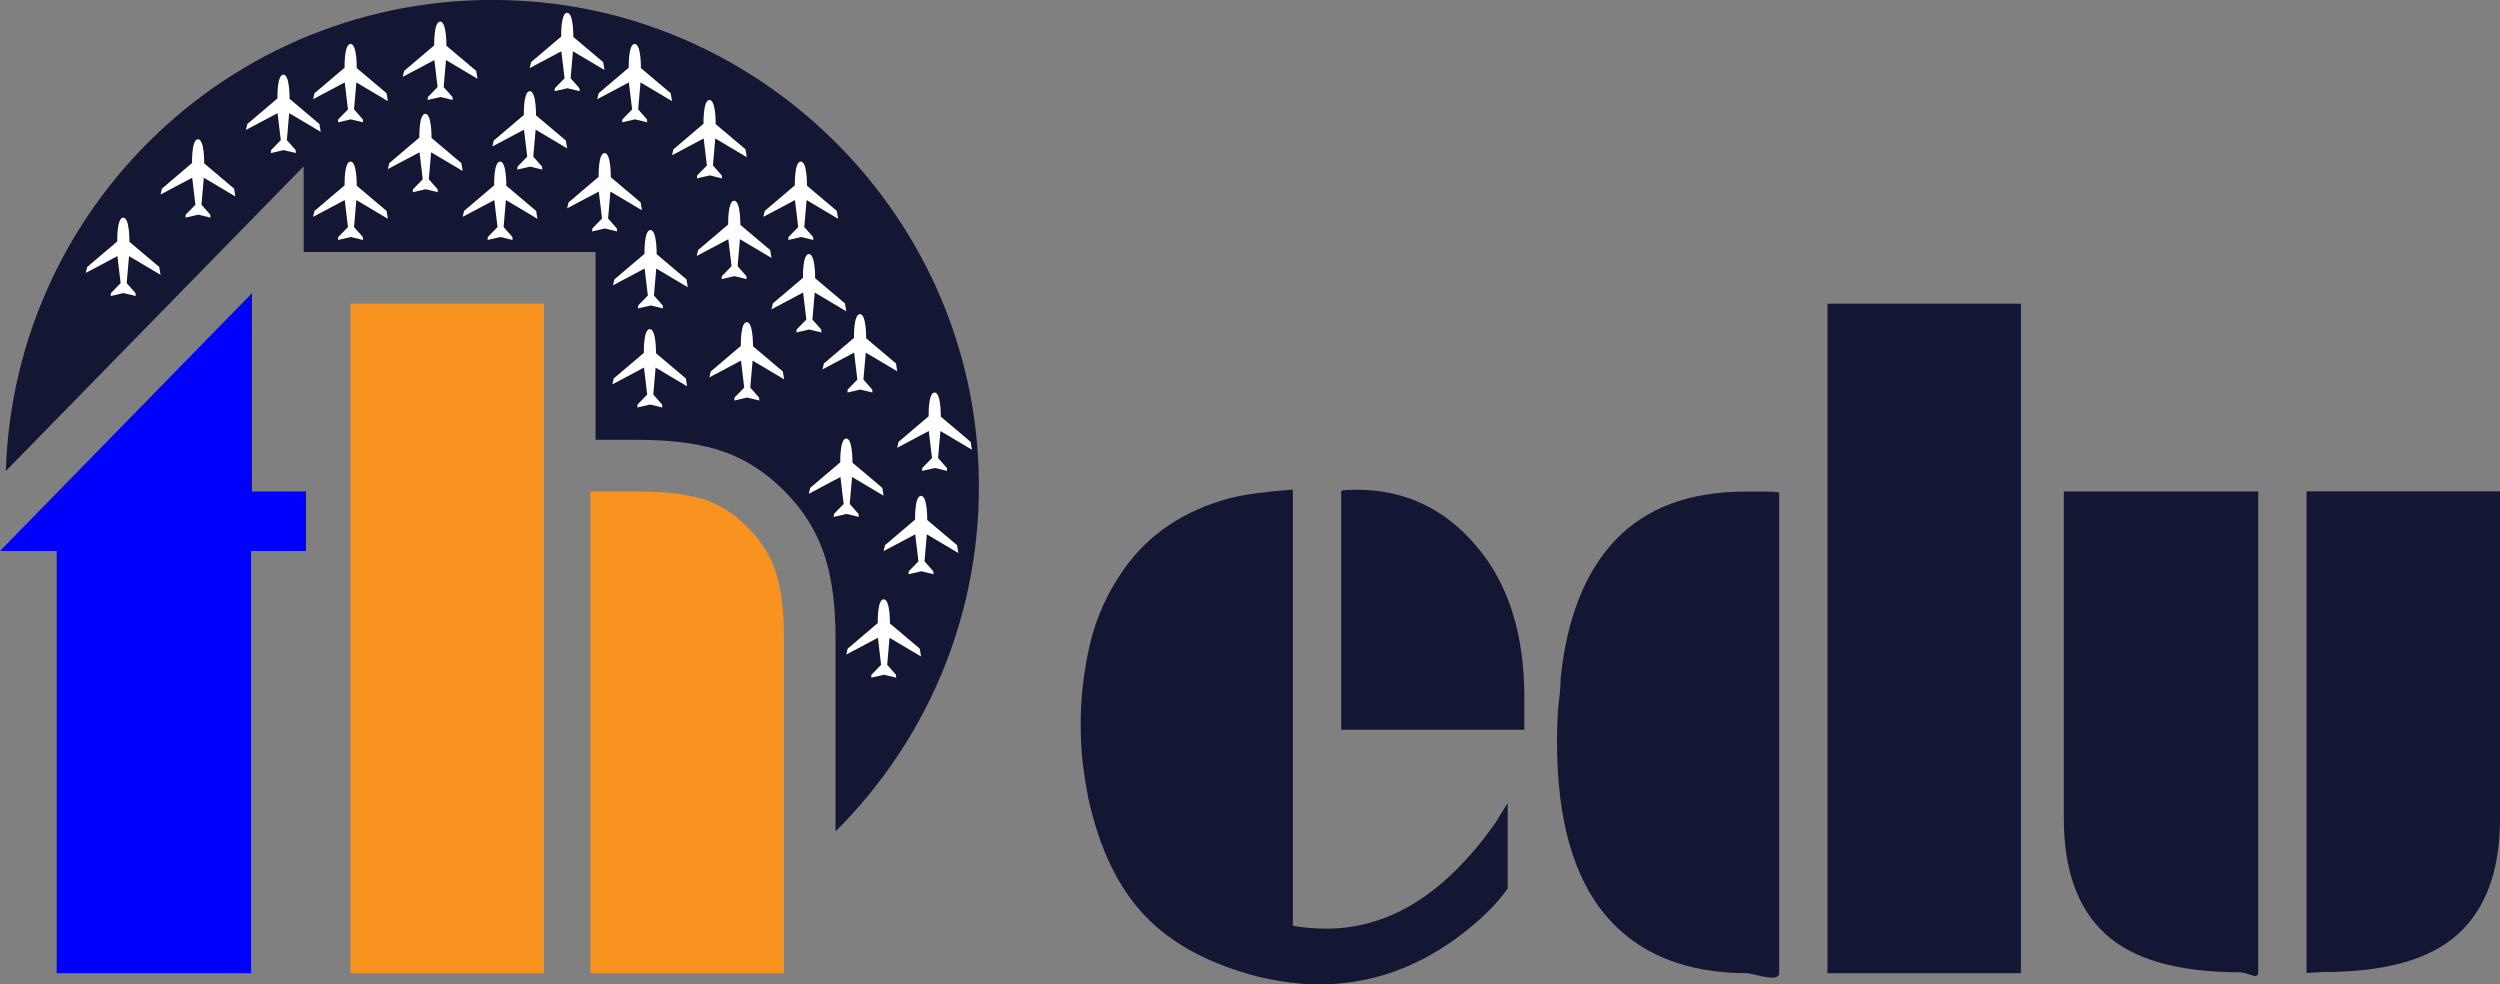 <?xml version="1.0" encoding="UTF-8"?>
<svg id="Layer_2" data-name="Layer 2" xmlns="http://www.w3.org/2000/svg" viewBox="0 0 193.56 76.21">
  <rect x="0" y="0" width="193.56" height="76.21" fill="#808080" stroke="none"/>
  <g id="Layer_1-2" data-name="Layer 1">
    <g>
      <g>
        <g>
          <path d="m64.69,64.37v-14.87c0-2.41-.23-4.38-.7-6.01-.52-1.82-1.43-3.46-2.67-4.84-1.5-1.7-3.23-2.92-5.15-3.63-1.76-.65-4.03-.97-6.93-.97h-3.13v-14.54h-22.6v-6.63L.45,36.47C1.12,15.19,19.42-1.62,41.21.12c18.53,1.49,33.39,16.65,34.51,35.2.69,11.37-3.66,21.72-11.03,29.05Z" fill="#141734"/>
          <g>
            <path d="m26.68,5.24s-.05-1.84.46-1.84.48,1.87.48,1.87l2.31,1.95.1.61-2.44-1.45-.18,2.09.68.77.02.23-.95-.23-.99.23.02-.23.75-.77-.25-2.09-2.45,1.3.11-.46,2.33-1.98Z" fill="#fff"/>
            <path d="m21.48,7.62s-.05-1.84.46-1.84.48,1.87.48,1.87l2.31,1.95.1.61-2.44-1.45-.18,2.09.68.77.02.23-.95-.23-.99.23.02-.23.75-.77-.25-2.09-2.45,1.3.11-.46,2.33-1.98Z" fill="#fff"/>
            <path d="m14.87,12.62s-.05-1.84.46-1.84.48,1.87.48,1.87l2.31,1.95.1.61-2.44-1.45-.18,2.09.68.77.02.23-.95-.23-.99.23.02-.23.75-.77-.25-2.09-2.45,1.3.11-.46,2.33-1.98Z" fill="#fff"/>
            <path d="m9.08,18.69s-.05-1.84.46-1.84.48,1.87.48,1.87l2.31,1.95.1.61-2.44-1.45-.18,2.09.68.77.02.23-.95-.23-.99.23.02-.23.75-.77-.25-2.09-2.45,1.3.11-.46,2.33-1.98Z" fill="#fff"/>
            <path d="m33.62,3.51s-.05-1.84.46-1.84.48,1.87.48,1.87l2.31,1.95.1.61-2.44-1.45-.18,2.09.68.77.02.23-.95-.23-.99.23.02-.23.75-.77-.25-2.09-2.45,1.3.11-.46,2.33-1.98Z" fill="#fff"/>
            <path d="m43.45,2.83s-.05-1.84.46-1.84.48,1.87.48,1.87l2.31,1.95.1.61-2.44-1.45-.18,2.09.68.77.02.23-.95-.23-.99.23.02-.23.75-.77-.25-2.09-2.45,1.3.11-.46,2.33-1.98Z" fill="#fff"/>
            <path d="m40.56,8.9s-.05-1.84.46-1.84.48,1.87.48,1.87l2.31,1.95.1.61-2.44-1.45-.18,2.09.68.77.02.23-.95-.23-.99.23.02-.23.75-.77-.25-2.09-2.45,1.3.11-.46,2.33-1.98Z" fill="#fff"/>
            <path d="m49.9,19.65s-.05-1.84.46-1.84.48,1.87.48,1.87l2.31,1.95.1.61-2.44-1.45-.18,2.09.68.77.02.23-.95-.23-.99.23.02-.23.75-.77-.25-2.09-2.45,1.3.11-.46,2.33-1.98Z" fill="#fff"/>
            <path d="m56.38,17.38s-.05-1.84.46-1.84.48,1.87.48,1.87l2.31,1.95.1.61-2.44-1.45-.18,2.09.68.77.02.23-.95-.23-.99.23.02-.23.75-.77-.25-2.09-2.45,1.3.11-.46,2.33-1.98Z" fill="#fff"/>
            <path d="m61.54,14.35s-.05-1.84.46-1.84.48,1.87.48,1.87l2.31,1.95.1.61-2.44-1.45-.18,2.09.68.77.02.23-.95-.23-.99.23.02-.23.75-.77-.25-2.09-2.45,1.3.11-.46,2.33-1.98Z" fill="#fff"/>
            <path d="m62.17,21.51s-.05-1.84.46-1.84.48,1.87.48,1.87l2.31,1.95.1.61-2.44-1.45-.18,2.09.68.77.02.23-.95-.23-.99.23.02-.23.75-.77-.25-2.09-2.45,1.3.11-.46,2.33-1.98Z" fill="#fff"/>
            <path d="m66.12,26.16s-.05-1.84.46-1.84.48,1.87.48,1.87l2.31,1.95.1.61-2.44-1.45-.18,2.09.68.77.02.23-.95-.23-.99.23.02-.23.75-.77-.25-2.09-2.45,1.3.11-.46,2.33-1.98Z" fill="#fff"/>
            <path d="m67.96,48.24s-.05-1.84.46-1.84.48,1.87.48,1.87l2.31,1.95.1.61-2.44-1.45-.18,2.09.68.77.02.23-.95-.23-.99.23.02-.23.75-.77-.25-2.09-2.45,1.3.11-.46,2.33-1.98Z" fill="#fff"/>
            <path d="m65.06,35.79s-.05-1.84.46-1.84.48,1.87.48,1.87l2.31,1.95.1.61-2.44-1.45-.18,2.09.68.77.02.23-.95-.23-.99.23.02-.23.75-.77-.25-2.09-2.45,1.3.11-.46,2.33-1.98Z" fill="#fff"/>
            <path d="m70.85,40.23s-.05-1.84.46-1.84.48,1.87.48,1.87l2.31,1.95.1.61-2.44-1.45-.18,2.09.68.77.02.23-.95-.23-.99.23.02-.23.75-.77-.25-2.09-2.45,1.3.11-.46,2.33-1.98Z" fill="#fff"/>
            <path d="m71.9,32.23s-.05-1.84.46-1.84.48,1.87.48,1.87l2.31,1.95.1.61-2.44-1.45-.18,2.09.68.77.02.23-.95-.23-.99.23.02-.23.75-.77-.25-2.09-2.45,1.3.11-.46,2.33-1.98Z" fill="#fff"/>
            <path d="m57.36,26.78s-.05-1.84.46-1.84.48,1.87.48,1.87l2.31,1.95.1.61-2.44-1.45-.18,2.09.68.77.02.23-.95-.23-.99.23.02-.23.75-.77-.25-2.09-2.45,1.3.11-.46,2.33-1.98Z" fill="#fff"/>
            <path d="m49.85,27.32s-.05-1.84.46-1.84.48,1.87.48,1.87l2.31,1.95.1.61-2.44-1.45-.18,2.09.68.77.02.23-.95-.23-.99.23.02-.23.75-.77-.25-2.09-2.45,1.3.11-.46,2.33-1.98Z" fill="#fff"/>
            <path d="m46.35,13.69s-.05-1.84.46-1.84.48,1.87.48,1.87l2.31,1.95.1.61-2.44-1.45-.18,2.09.68.77.02.23-.95-.23-.99.23.02-.23.75-.77-.25-2.09-2.45,1.3.11-.46,2.33-1.98Z" fill="#fff"/>
            <path d="m54.47,9.58s-.05-1.84.46-1.84.48,1.87.48,1.87l2.31,1.95.1.61-2.44-1.45-.18,2.09.68.77.02.23-.95-.23-.99.23.02-.23.75-.77-.25-2.09-2.45,1.3.11-.46,2.33-1.98Z" fill="#fff"/>
            <path d="m48.68,5.24s-.05-1.84.46-1.84.48,1.87.48,1.87l2.31,1.95.1.61-2.44-1.45-.18,2.09.68.77.02.23-.95-.23-.99.23.02-.23.75-.77-.25-2.09-2.45,1.3.11-.46,2.33-1.98Z" fill="#fff"/>
            <path d="m38.26,14.35s-.05-1.84.46-1.84.48,1.87.48,1.87l2.31,1.95.1.61-2.44-1.45-.18,2.09.68.77.02.23-.95-.23-.99.23.02-.23.75-.77-.25-2.09-2.45,1.3.11-.46,2.33-1.98Z" fill="#fff"/>
            <path d="m32.47,10.65s-.05-1.84.46-1.84.48,1.87.48,1.87l2.31,1.95.1.61-2.44-1.45-.18,2.09.68.77.02.23-.95-.23-.99.23.02-.23.75-.77-.25-2.09-2.45,1.3.11-.46,2.33-1.98Z" fill="#fff"/>
            <path d="m26.68,14.35s-.05-1.84.46-1.84.48,1.87.48,1.87l2.31,1.95.1.61-2.44-1.45-.18,2.09.68.77.02.23-.95-.23-.99.23.02-.23.75-.77-.25-2.09-2.45,1.3.11-.46,2.33-1.98Z" fill="#fff"/>
          </g>
        </g>
        <g>
          <path d="m0,42.66l19.51-19.96v15.35h4.18v4.61h-4.25v32.69H4.39v-32.69H0Z" fill="blue"/>
          <path d="m27.14,75.35V23.51h14.98v51.84h-14.98Zm18.58,0v-37.3h3.53c2.4,0,4.25.24,5.54.72,1.3.48,2.47,1.32,3.53,2.52.86.96,1.48,2.06,1.84,3.31.36,1.25.54,2.88.54,4.9v25.85h-14.98Z" fill="#f7931e"/>
        </g>
      </g>
      <g>
        <path d="m100.1,37.91v33.77c.86.15,1.73.22,2.59.22,4.9,0,9.26-2.74,13.1-8.21l.94-1.51v6.62c-.86,1.2-2.02,2.35-3.46,3.46-3.41,2.64-7.13,3.96-11.16,3.96-1.39,0-2.93-.19-4.61-.58-3.79-.96-6.73-2.53-8.82-4.7-2.09-2.17-3.56-5.23-4.43-9.18-.14-.72-.28-1.57-.4-2.53-.12-.96-.18-2.02-.18-3.18,0-2.07.24-4.13.72-6.18.48-2.05,1.34-3.96,2.59-5.75,1.92-2.75,4.68-4.6,8.28-5.56,1.2-.29,2.81-.51,4.82-.65Zm3.74,18.58v-18.5c.29-.05.7-.07,1.22-.07,3.7,0,6.78,1.45,9.25,4.36,2.47,2.9,3.71,6.8,3.71,11.7v2.52h-14.18Z" fill="#141734"/>
        <path d="m137.75,38.12v37.21c0,.24-.17.36-.5.36-.29,0-.67-.06-1.15-.17-.48-.11-.75-.17-.79-.17-4.8,0-8.46-1.49-10.98-4.46-2.52-2.98-3.78-7.46-3.78-13.46,0-1.3.05-2.33.14-3.1.1-.77.14-1.37.14-1.8.48-4.7,1.91-8.29,4.28-10.76,2.38-2.47,5.72-3.71,10.04-3.71h1.55c.41,0,.76.02,1.04.07Zm3.74,37.22V23.51h14.98v51.84h-14.98Z" fill="#141734"/>
        <path d="m159.79,63.39v-25.34h15.05v37.3c0,.14-.1.22-.29.22-.58-.19-.94-.29-1.08-.29-4.8,0-8.28-.98-10.44-2.95-2.16-1.97-3.24-4.94-3.24-8.93Zm18.79,11.95v-37.3h14.98v25.34c0,3.98-1.08,6.96-3.24,8.93-2.16,1.97-5.64,2.95-10.44,2.95l-1.3.07Z" fill="#141734"/>
      </g>
    </g>
  </g>
</svg>